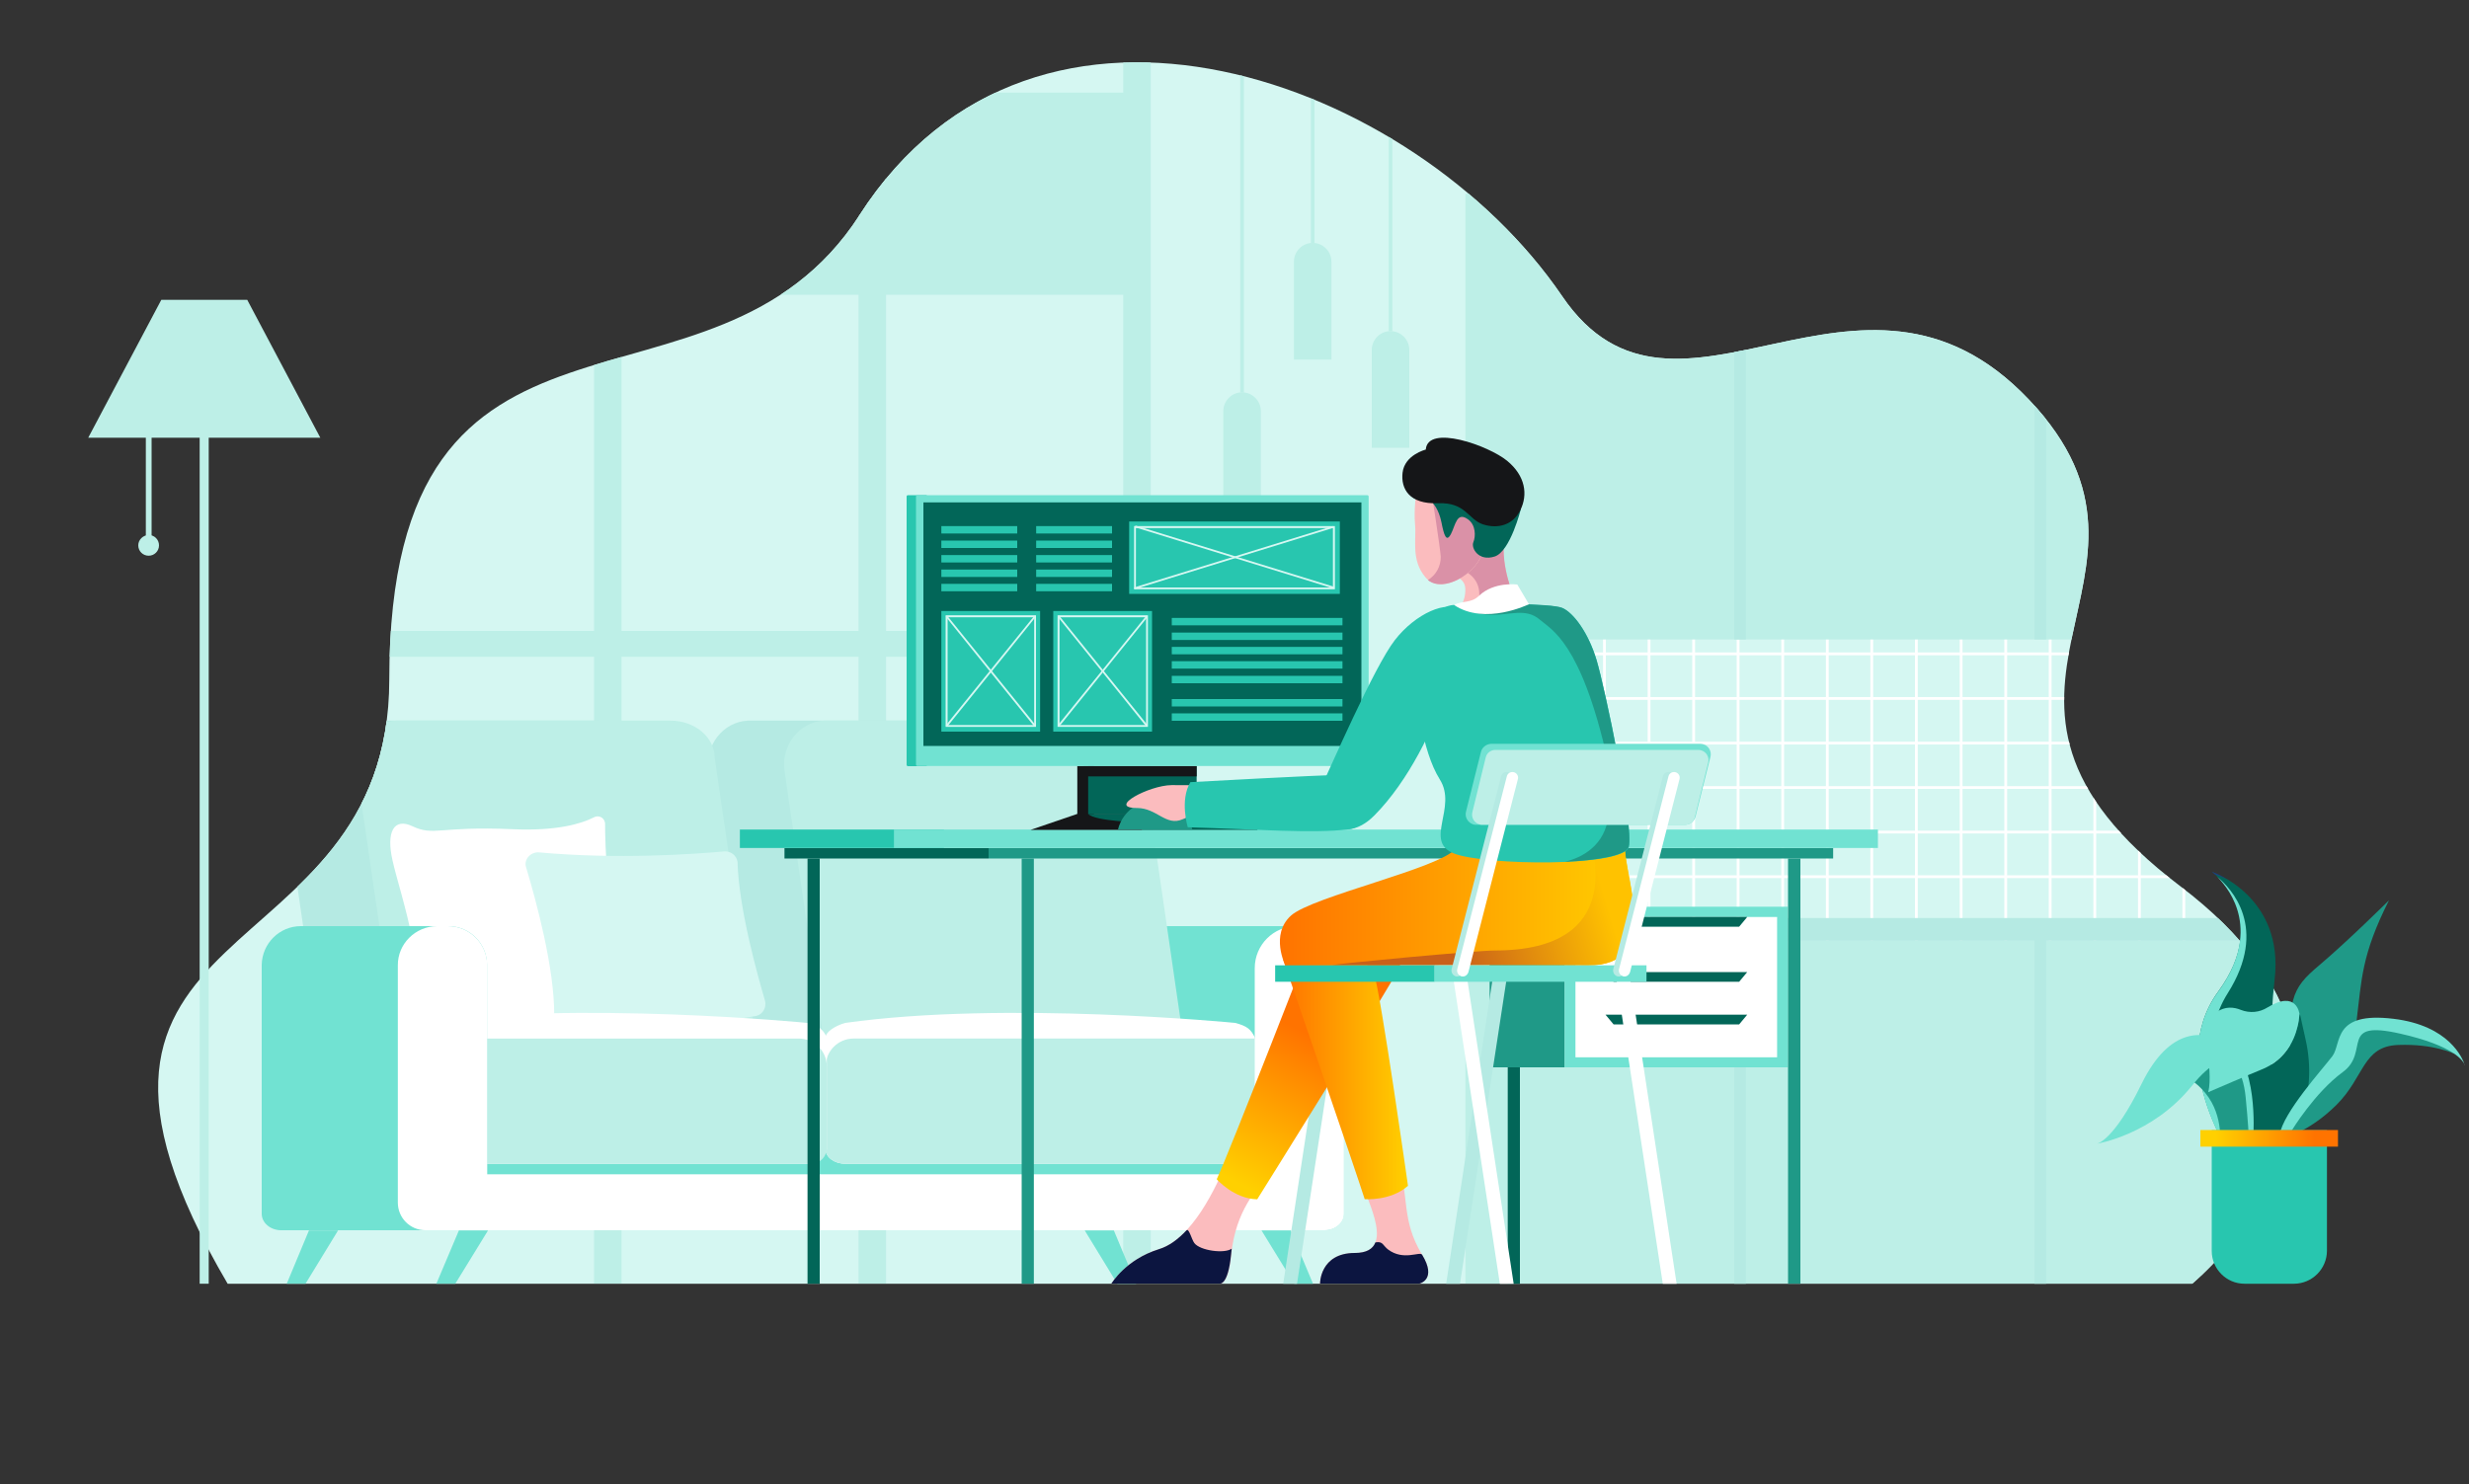 <?xml version="1.0" encoding="utf-8"?>
<!-- Generator: Adobe Illustrator 25.2.0, SVG Export Plug-In . SVG Version: 6.00 Build 0)  -->
<svg version="1.1" id="Layer_1" xmlns="http://www.w3.org/2000/svg" xmlns:xlink="http://www.w3.org/1999/xlink" x="0px" y="0px"
	 viewBox="0 0 1500 901.9" style="enable-background:new 0 0 1500 901.9;" xml:space="preserve">
<rect x="0" y="0" width="1500" height="901.9" fill="#333333" stroke="none"/>
<style type="text/css">
	.st0{fill:#D5F7F2;}
	.st1{clip-path:url(#SVGID_2_);}
	.st2{fill:#FFFFFF;}
	.st3{fill:#BDEFE7;}
	.st4{fill:#B5EAE3;}
	.st5{fill:#71E2D2;}
	.st6{fill:#026658;}
	.st7{fill:#1F9987;}
	.st8{fill:#28C6AF;}
	.st9{fill:#151618;}
	.st10{opacity:0.44;}
	.st11{fill:#4900BC;}
	.st12{fill:url(#SVGID_3_);}
	.st13{fill:#FAF9FC;}
	.st14{fill:url(#SVGID_4_);}
	.st15{fill:#FBBCBE;}
	.st16{fill:#0C1540;}
	.st17{fill:url(#SVGID_5_);}
	.st18{fill:url(#SVGID_6_);}
	.st19{fill:#DA91A7;}
	.st20{fill:url(#SVGID_7_);}
	.st21{fill:url(#SVGID_8_);}
</style>
<g>
	<g id="Layer_2_1_">
		<path id="SVGID-2" class="st0" d="M1331.8,780.1c0,0,149.2-123-7.1-241.5s11.2-186.9-92-295.7C1129.6,134.1,1018.4,282,949,179.9
			C859.7,48.7,630-36.8,522.2,130.7C432.9,269.3,236.5,154,236.5,412.9c0,184-233.6,136.4-98.2,367.2H1331.8z"/>
		<g>
			<g>
				<defs>
					<path id="SVGID_1_" d="M1331.8,780.1c0,0,149.2-123-7.1-241.5s11.2-186.9-92-295.7C1129.6,134.1,1018.4,282,949,179.9
						C859.7,48.7,630-36.8,522.2,130.7C432.9,269.3,236.5,154,236.5,412.9c0,184-233.6,136.4-98.2,367.2H1331.8z"/>
				</defs>
				<clipPath id="SVGID_2_">
					<use xlink:href="#SVGID_1_"  style="overflow:visible;"/>
				</clipPath>
				<g class="st1">
					<rect x="892.7" y="366.9" class="st2" width="1.7" height="221.3"/>
					<rect x="919.8" y="366.9" class="st2" width="1.7" height="221.3"/>
					<rect x="946.9" y="366.9" class="st2" width="1.7" height="221.3"/>
					<rect x="973.9" y="366.9" class="st2" width="1.7" height="221.3"/>
					<rect x="1001" y="366.9" class="st2" width="1.7" height="221.3"/>
					<rect x="1028.1" y="366.9" class="st2" width="1.7" height="221.3"/>
					<rect x="1055.1" y="366.9" class="st2" width="1.7" height="221.3"/>
					<rect x="1082.2" y="366.9" class="st2" width="1.7" height="221.3"/>
					<rect x="1109.3" y="366.9" class="st2" width="1.7" height="221.3"/>
					<rect x="1136.3" y="366.9" class="st2" width="1.7" height="221.3"/>
					<rect x="1163.4" y="366.9" class="st2" width="1.7" height="221.3"/>
					<rect x="1190.6" y="366.9" class="st2" width="1.7" height="221.3"/>
					<rect x="1217.7" y="366.9" class="st2" width="1.7" height="221.3"/>
					<rect x="1244.7" y="366.9" class="st2" width="1.7" height="221.3"/>
					<rect x="1271.8" y="366.9" class="st2" width="1.7" height="221.3"/>
					<rect x="1298.9" y="366.9" class="st2" width="1.7" height="221.3"/>
					<rect x="1325.9" y="366.9" class="st2" width="1.7" height="221.3"/>
					<rect x="893.6" y="558.9" class="st2" width="433.1" height="1.7"/>
					<rect x="893.6" y="531.9" class="st2" width="433.1" height="1.7"/>
					<rect x="893.6" y="504.8" class="st2" width="433.1" height="1.7"/>
					<rect x="893.6" y="477.7" class="st2" width="433.1" height="1.7"/>
					<rect x="893.6" y="450.7" class="st2" width="433.1" height="1.7"/>
					<rect x="893.6" y="423.6" class="st2" width="433.1" height="1.7"/>
					<rect x="893.6" y="396.5" class="st2" width="433.1" height="1.7"/>
					<rect x="682.4" y="2.3" class="st3" width="16.7" height="777.7"/>
					<rect x="521.6" y="2.3" class="st3" width="16.7" height="777.7"/>
					<rect x="360.9" y="2.3" class="st3" width="16.7" height="777.7"/>
					<rect x="228.9" y="383.4" class="st3" width="467" height="15.7"/>
					<rect x="228.9" y="56.3" class="st3" width="467" height="122.8"/>
					<rect x="890.3" y="571.6" class="st3" width="513.2" height="208.4"/>
					<rect x="1053.6" y="567.7" class="st4" width="7.1" height="212.4"/>
					<rect x="1236" y="567.7" class="st4" width="7.1" height="212.4"/>
					<rect x="879.8" y="557.9" class="st4" width="525.1" height="13.8"/>
					<rect x="890.3" y="117.8" class="st3" width="513.2" height="270.8"/>
					<rect x="1053.6" y="176.2" class="st4" width="7.1" height="212.4"/>
					<rect x="1236" y="176.2" class="st4" width="7.1" height="212.4"/>
					<rect x="843.7" y="70.6" class="st3" width="2.2" height="130.6"/>
					<path class="st3" d="M833.4,272.1h22.8v-59.5c0-6.3-5.2-11.4-11.4-11.4l0,0c-6.3,0-11.4,5.2-11.4,11.4l0,0V272.1z"/>
					<rect x="753.5" y="40.7" class="st3" width="2.2" height="197.8"/>
					<path class="st3" d="M743.2,309.3H766v-59.5c0-6.3-5.2-11.4-11.4-11.4l0,0c-6.3,0-11.4,5.2-11.4,11.4l0,0V309.3z"/>
					<rect x="796.4" y="17" class="st3" width="2.2" height="130.6"/>
					<path class="st3" d="M786.1,218.5h22.8V159c0-6.3-5.2-11.4-11.4-11.4l0,0c-6.3,0-11.4,5.2-11.4,11.4l0,0V218.5z"/>
					<rect x="241.6" y="633.2" class="st5" width="520.6" height="114.4"/>
					<path class="st5" d="M816.4,588.3v149.3c0,5.5-5.3,10-11.8,10H691.4c-6.5,0-11.8-4.5-11.8-10V562.8h111.2
						C805,562.8,816.4,574.2,816.4,588.3L816.4,588.3z"/>
					<path class="st4" d="M454.4,437.9c0.6,0,1.2,0,1.8,0h187.9l25,217.9H481.3c-14.9,0-26.9-10.2-26.9-22.7l-24-164.7
						C428.2,453,439.1,438.7,454.4,437.9z"/>
					<path class="st3" d="M500.7,437.9c0.6,0,1.2,0,1.8,0h164.7c14.9,0,26.9,10.2,26.9,22.7l25,172.3c0,12.5-12.1,22.7-26.9,22.7
						H527.5c-14.9,0-26.9-10.2-26.9-22.7l-24-164.7C474.6,453,485.5,438.7,500.7,437.9z"/>
					<path class="st2" d="M513.5,621.6c97.1-13.7,236.9,0,236.9,0c7.3,1.9,9.5,3.9,11.9,8.7v73.9c0.2,1.6-0.9,2.9-2.5,3
						c-0.2,0-0.4,0-0.7,0H513.5c-6.5,0-11.9-3.9-11.9-8.7v-68.2C501.7,627.1,507.2,623.4,513.5,621.6z"/>
					<path class="st3" d="M518.6,631.1h243.6v73.1c0.2,1.6-0.9,2.9-2.5,3c-0.2,0-0.4,0-0.7,0H513.5c-6.5,0-11.9-3.9-11.9-8.7v-50.4
						C501.6,638.7,509.2,631.1,518.6,631.1L518.6,631.1z"/>
					<polygon class="st5" points="797.7,780.1 786.3,780.1 766.4,747.7 784.1,747.7 					"/>
					<polygon class="st5" points="690.2,780.1 678.8,780.1 659,747.7 676.7,747.7 					"/>
					<path class="st4" d="M194.7,437.9c0.6,0,167.9,0,167.9,0c12.3,0,22.7,9.3,24.1,21.5l19.5,169.1c1.6,13.3-8.1,25.4-21.4,26.9
						c-0.9,0.1-1.9,0.1-2.8,0.1H221.2c-14.3,0-26.1-9.5-26.9-21.5c-0.1-0.9-0.1-1.8-0.2-2.7l-23.7-163.4
						C168.1,452.9,179.3,438.6,194.7,437.9z"/>
					<path class="st3" d="M240.7,437.9c0.6,0,1.2,0,1.8,0h164.8c14.9,0,26.9,10.2,26.9,22.7l25.1,172.3c0,12.5-12.1,22.7-27,22.7
						H267.6c-14.9,0-26.9-10.2-26.9-22.7l-24-164.8C214.5,453,225.5,438.7,240.7,437.9z"/>
					<path class="st2" d="M250.6,502.1c13.2,6.2,16-0.2,60.9,1.8c26.9,1.2,41.8-3.4,49.3-7.2c2.1-1.2,4.9-0.6,6.2,1.7
						c0.3,0.7,0.6,1.3,0.6,2.1c0,7.1,0.3,18.7,1.7,35.2c5.6,67.1,28.6,67.4,15.9,73.4s-156.4,17.9-139.3,3.4
						c17-14.6-2.7-68.3-7.4-89.5C234.5,505.6,239.2,496.7,250.6,502.1z"/>
					<path class="st0" d="M327.8,518c46.7,4.3,93.6,1.1,112.1-0.6c4-0.4,7.7,2.5,8.2,6.5c0,0.1,0,0.3,0,0.4
						c0.8,27.6,11.8,67.2,16.7,83.9c1,4-1.3,8.2-5.4,9.2c-0.2,0.1-0.6,0.1-0.8,0.1c-55.7,9.4-98.6,8.1-115,7.1
						c-3.9-0.1-6.9-3.2-6.9-7.2c0.3-29-11.2-70.7-17-90.1C317.9,522.5,322.3,517.4,327.8,518z"/>
					<path class="st2" d="M253.5,621.6c97.1-13.7,236.9,0,236.9,0c7.3,1.9,9.5,3.9,11.9,8.7v68.2c0,0-6,8.7-9.4,8.7H253.5
						c-6.5,0-11.9-3.9-11.9-8.7v-68.2C241.6,627.1,247.1,623.4,253.5,621.6z"/>
					<path class="st3" d="M502.3,648v49.6c0,5.2-4,9.4-9.2,9.6H253.5c-6.5,0-11.9-3.9-11.9-8.7v-67.4h243.6
						C494.6,631.1,502.3,638.6,502.3,648L502.3,648z"/>
					<polygon class="st5" points="296.5,747.7 276.6,780.1 265.1,780.1 278.8,747.7 					"/>
					<polygon class="st5" points="205.4,747.7 185.6,780.1 174.2,780.1 187.7,747.7 					"/>
					<path class="st5" d="M182.8,562.8h89.5c13,0,23.6,10.5,23.6,23.6l0,0v151.2c0,5.5-5.3,10-11.8,10H170.8
						c-6.5,0-11.8-4.5-11.8-10V586.4C159.2,573.4,169.7,562.8,182.8,562.8L182.8,562.8z"/>
					<path class="st2" d="M265.5,562.8h6.6c13.2,0,23.9,10.6,23.9,23.9v126.9h466.3V588.3c0-14.1,11.4-25.5,25.5-25.5h3.2
						c14.1,0,25.5,11.4,25.5,25.5v149.3c0,5.5-5.3,10-11.8,10H258.5c-9.3,0-16.8-7.5-16.8-16.8l0,0V586.6
						C241.6,573.5,252.4,562.9,265.5,562.8z"/>
				</g>
			</g>
		</g>
		<rect x="490.6" y="521.7" class="st6" width="7.4" height="258.4"/>
		<polygon class="st6" points="923.4,780.1 916,780.1 916,648.6 916,521.7 923.4,521.7 		"/>
		<rect x="905" y="551" class="st7" width="45.6" height="97.6"/>
		<rect x="449.5" y="504.1" class="st8" width="124" height="11.2"/>
		<rect x="476.6" y="515.4" class="st6" width="124" height="6.3"/>
		<polygon class="st2" points="980.3,563.1 1056.6,563.1 1061.5,557.2 1079.8,557.2 1079.8,643.4 957.1,643.4 957.1,557.2 
			975.4,557.2 		"/>
		<rect x="543.1" y="504.1" class="st5" width="597.8" height="11.2"/>
		<rect x="600.6" y="515.4" class="st7" width="513.1" height="6.3"/>
		<rect x="620.7" y="521.7" class="st7" width="7.4" height="258.4"/>
		<path class="st7" d="M950.6,551v2.1v10c-3.1,0-7.4-2.9-7.4-8.6v-32.8h7.4V551z"/>
		<path class="st6" d="M905.2,563.1c-3.1,0-7.3-2.9-7.3-8.6v-32.8h7.3V563.1z"/>
		<path class="st5" d="M1086.3,551H950.6v97.6h135.6V551z M1079.8,642.5H957.1v-85.3h122.6V642.5z"/>
		<polygon class="st6" points="1056.6,563.1 980.3,563.1 975.4,557.2 1061.5,557.2 		"/>
		<polygon class="st6" points="1056.6,596.6 980.3,596.6 975.4,590.7 1061.5,590.7 		"/>
		<polygon class="st6" points="1056.6,622.5 980.3,622.5 975.4,616.6 1061.5,616.6 		"/>
		<polygon class="st7" points="1093.8,780.1 1086.3,780.1 1086.3,648.6 1086.3,521.7 1093.8,521.7 		"/>
		<polygon class="st9" points="654.5,494.6 694,494.6 694,504.3 626.1,504.3 		"/>
		<rect x="654.5" y="465.5" class="st9" width="10.1" height="29.8"/>
		<polygon class="st6" points="661.1,494.6 727,495.2 727,465.5 661.1,465.5 		"/>
		<rect x="658.3" y="465.5" class="st9" width="68.7" height="6.3"/>
		<path class="st8" d="M551.7,300.9H563v164.7h-11.3c-0.6,0-0.9-0.4-0.9-0.9l0,0V301.8C550.8,301.2,551.1,300.9,551.7,300.9
			C551.7,300.8,551.7,300.8,551.7,300.9z"/>
		<path class="st5" d="M830.6,465.5H557.4c-0.6,0-0.9-0.4-0.9-0.9V301.8c0-0.6,0.4-0.9,0.9-0.9h273.2c0.6,0,0.9,0.4,0.9,0.9v162.7
			C831.6,465,831.1,465.5,830.6,465.5z"/>
		<rect x="561" y="305.3" class="st6" width="266.1" height="148"/>
		<rect x="686" y="316.9" class="st8" width="128" height="44"/>
		<path class="st0" d="M689,319.7h122v38.4H689V319.7z M809.8,320.9H690.1V357h119.7L809.8,320.9L809.8,320.9z"/>
		
			<rect x="749.4" y="275.6" transform="matrix(0.295 -0.956 0.956 0.295 204.965 955.534)" class="st0" width="1.1" height="126.5"/>
		
			<rect x="686.7" y="338.3" transform="matrix(0.955 -0.295 0.295 0.955 -66.619 236.497)" class="st0" width="126.5" height="1.1"/>
		<rect x="639.9" y="371.3" class="st8" width="60" height="73.3"/>
		<path class="st0" d="M642.5,373.9h54.9v67.8h-54.9V373.9z M696.3,375.1h-52.6v65.5h52.6V375.1z"/>
		<polygon class="st0" points="696.4,441.5 697.3,440.8 643.5,374.2 642.6,374.8 		"/>
		<polygon class="st0" points="643.5,441.5 697.3,374.8 696.4,374.2 642.6,440.8 		"/>
		<rect x="571.9" y="371.3" class="st8" width="60" height="73.3"/>
		<path class="st0" d="M574.5,373.9h54.9v67.8h-54.9V373.9z M628.3,375.1h-52.6v65.5h52.6V375.1z"/>
		<polygon class="st0" points="628.4,441.5 629.3,440.8 575.5,374.2 574.6,374.8 		"/>
		<polygon class="st0" points="575.5,441.5 629.3,374.8 628.4,374.2 574.6,440.8 		"/>
		<rect x="629.5" y="319.7" class="st8" width="46.1" height="4.5"/>
		<rect x="629.5" y="328.5" class="st8" width="46.1" height="4.5"/>
		<rect x="629.5" y="337.3" class="st8" width="46.1" height="4.5"/>
		<rect x="629.5" y="346.1" class="st8" width="46.1" height="4.5"/>
		<rect x="629.5" y="354.8" class="st8" width="46.1" height="4.5"/>
		<rect x="711.9" y="375.5" class="st8" width="103.7" height="4.5"/>
		<rect x="711.9" y="384.4" class="st8" width="103.7" height="4.5"/>
		<rect x="711.9" y="393.1" class="st8" width="103.7" height="4.5"/>
		<rect x="711.9" y="401.8" class="st8" width="103.7" height="4.5"/>
		<rect x="711.9" y="410.7" class="st8" width="103.7" height="4.5"/>
		<rect x="711.9" y="424.8" class="st8" width="103.7" height="4.5"/>
		<rect x="711.9" y="433.5" class="st8" width="103.7" height="4.5"/>
		<rect x="571.9" y="319.7" class="st8" width="46.1" height="4.5"/>
		<rect x="571.9" y="328.5" class="st8" width="46.1" height="4.5"/>
		<rect x="571.9" y="337.3" class="st8" width="46.1" height="4.5"/>
		<rect x="571.9" y="346.1" class="st8" width="46.1" height="4.5"/>
		<rect x="571.9" y="354.8" class="st8" width="46.1" height="4.5"/>
		<path class="st6" d="M727,494.6c0,0,3.6,5.2,36.9,5.2v4.5H694v-4.5c0,0-28.9-0.6-32.9-5.2H727z"/>
		<path class="st6" d="M1343.7,529.7c0,0,44.2,14.8,38.2,65.7c-6,51,2.7,113,2.7,113h-25.2c0,0-44.9-60.5-11.8-105.8
			C1380.7,557.3,1343.7,529.7,1343.7,529.7z"/>
		<path class="st5" d="M1347.1,532.9c8.1,6.6,31.5,30.8,6.3,70.7c-29.9,47.5,18.9,104.8,18.9,104.8l12.1-0.8c0.1,0.6,0.1,1,0.1,1
			h-25.2c0,0-44.9-60.5-11.8-105.8C1374,566.4,1355.5,541.3,1347.1,532.9z"/>
		<g class="st10">
			<path class="st11" d="M1345.5,531.2c-1.1-1-1.8-1.5-1.8-1.5c3.2,1.2,6.4,2.8,9.4,4.6C1350.6,533.1,1348,532.1,1345.5,531.2z"/>
		</g>
		<path class="st7" d="M1392.1,652.2c-2.4-45.3-0.6-50.9,17-65.7c17.6-14.9,42.3-39.4,42.3-39.4c-16.9,33.4-16.6,48.6-19.7,73.1
			c-2.5,19-31.1,57.1-43.8,73.3C1390.7,686.8,1393.2,674.6,1392.1,652.2z"/>
		
			<linearGradient id="SVGID_3_" gradientUnits="userSpaceOnUse" x1="3045.086" y1="-167.173" x2="3042.734" y2="-171.093" gradientTransform="matrix(-1 0 0 1 4429.02 866)">
			<stop  offset="0" style="stop-color:#DBEBFF"/>
			<stop  offset="0.53" style="stop-color:#DDECFF"/>
			<stop  offset="0.74" style="stop-color:#E4F0FF"/>
			<stop  offset="0.89" style="stop-color:#F0F7FF"/>
			<stop  offset="1" style="stop-color:#FFFFFF"/>
		</linearGradient>
		<path class="st12" d="M1381.9,700.8c0,0,2.4-2.8,6-7.5C1385,699.9,1381.9,700.8,1381.9,700.8z"/>
		<path class="st6" d="M1400.6,631.1c8.7,37.5-9.9,62.8-9.9,62.8h-18.4c0-12.9-0.9-25.3-6.9-37.9c-0.3-0.7-0.7-1.2-1.1-1.9
			c2.6-1.2,5.5-2.5,8.7-3.7C1406.8,637.5,1391.8,593.6,1400.6,631.1z"/>
		<path class="st7" d="M1352.9,640.6c18.7,9.4,13.2,50,13.2,50l-17.6,6.4c0,0,3.1-18.5-8.7-32.8s-19.8-8.8-19.8-8.8
			S1334.3,631.1,1352.9,640.6z"/>
		<path class="st7" d="M1442.3,621.5c31.4,0,48.8,18.9,48.8,18.9s-12.2-6.2-34.1-5.4c-21.8,0.8-20.3,19.4-37.7,36.6
			c-17.5,17.2-32.1,19.8-32.1,19.8s23.3-33.6,40.2-56.5C1430.6,631,1427.7,621.5,1442.3,621.5z"/>
		<path class="st13" d="M1497.3,646.8c0.1,0.1,0.1,0.3,0.1,0.6C1497.6,647.4,1497.5,647.1,1497.3,646.8z"/>
		<path class="st5" d="M1417,641.8c5.8-7.8-0.2-27.2,37.1-22.7c34.1,4.1,42.1,24.3,43.2,27.8c-0.9-2.2-6.3-11.4-39.2-18.8
			c-37.7-8.5-17.8,11-34.8,23.4c-17,12.4-31,35.5-31,35.5s-9.6,16.2-7.4,2.7C1387.1,676,1411.1,649.6,1417,641.8z"/>
		<path class="st5" d="M1301.1,658.6c17.1-34.8,37.7-32.6,51.5-25c19.5,10.9,16.4,56,16.4,56l-2.8,0.9c0,0-0.4-8.7-1.9-23.9
			c-1.5-15.1-8.8-36.4-32.7-6.7c-23.9,29.7-57.6,35.1-57.6,35.1S1284.1,693.5,1301.1,658.6z"/>
		<path class="st5" d="M1346.4,615.2c5.4-3.9,10.9-3.2,15-1.5c5.4,2.1,11.3,1.6,16.2-1.5c17.9-10.9,19.4,4,19.4,4l-0.4,4v0.1
			c-1.3,7.5-5.5,23.1-23.5,30c-3.2,1.2-31.5,13.4-31.5,13.4C1345.2,648.5,1335.4,623.3,1346.4,615.2z"/>
		<path class="st8" d="M1393.6,780.1h-30c-11,0-19.9-9-19.9-19.9v-73.4h70v73.4C1413.6,771.1,1404.7,780.1,1393.6,780.1z"/>
		
			<linearGradient id="SVGID_4_" gradientUnits="userSpaceOnUse" x1="3082.798" y1="-174.292" x2="3023.042" y2="-174.292" gradientTransform="matrix(-1 0 0 1 4429.02 866)">
			<stop  offset="0" style="stop-color:#FFD000"/>
			<stop  offset="1" style="stop-color:#FF7300"/>
		</linearGradient>
		<rect x="1336.8" y="686.7" class="st14" width="83.6" height="10.1"/>
		<rect x="88.6" y="261.7" class="st3" width="3.5" height="69.8"/>
		<rect x="121.3" y="251.5" class="st3" width="5.5" height="528.6"/>
		<polygon class="st3" points="150.2,182.2 194.6,266 53.6,266 98,182.2 		"/>
		<path class="st3" d="M90.3,325.1c3.5,0,6.3,2.8,6.3,6.3c0,3.5-2.8,6.3-6.3,6.3c-3.5,0-6.3-2.8-6.3-6.3l0,0
			C84,328,86.9,325.2,90.3,325.1z"/>
		<path class="st7" d="M679.2,504.1c3.1-12.5,15.8-20.2,28.2-17c8.4,2.1,15,8.6,17,17H679.2z"/>
		<path class="st15" d="M690.7,491c12.3,0,17.6,11.4,27.9,6.8c10.3-4.6,15.1-4.3,14.6-12.9s-7.4-7.8-21.4-7.8
			C698.1,477.2,672.3,491,690.7,491z"/>
		<path class="st15" d="M823.1,761.4c25.2,0,8.2-30.5,2.6-46.5l24-5.6c6.5,16,1.3,32,14.3,53.2c9.2,15.1-1.6,17.5-1.6,17.5h-60.5
			C801.9,780.1,801.9,761.4,823.1,761.4z"/>
		<path class="st16" d="M823.1,761.4c7.2,0,11-2.5,12.5-6.4c4.7-0.9,4.5,1.9,7.7,4.3c9.5,7.1,19.3,0.9,20.7,3.2
			c9.2,15.1-1.6,17.5-1.6,17.5H802C801.9,780,801.9,761.4,823.1,761.4z"/>
		<path class="st15" d="M704.1,759.1c20.3-6.4,34.5-37.3,41.6-53.9l23.7,9.6c-5.4,7.8-18.7,20.5-21.4,47.7
			c-1.9,19.3-7.1,17.5-7.1,17.5h-65.6C675.3,780,683.8,765.4,704.1,759.1z"/>
		<path class="st16" d="M704.1,759.1c6.2-1.9,11.6-6,16.7-11.4c1.5-1.7,3.1,5.4,4.8,7.7c3.5,4.6,18.3,6.6,22.7,3.4
			c-0.2,1.3-0.3,2.5-0.4,3.7c-1.9,19.3-7.1,17.5-7.1,17.5h-65.6C675.3,780,683.8,765.4,704.1,759.1z"/>
		<polygon class="st4" points="906.9,594.3 915.4,594.3 887,780.1 878.6,780.1 		"/>
		<polygon class="st4" points="807.9,594.3 816.3,594.3 788,780.1 779.6,780.1 		"/>
		
			<linearGradient id="SVGID_5_" gradientUnits="userSpaceOnUse" x1="3677.778" y1="-147.424" x2="3631.855" y2="-236.246" gradientTransform="matrix(-1 0 0 1 4429.02 866)">
			<stop  offset="0" style="stop-color:#FFD000"/>
			<stop  offset="1" style="stop-color:#FF7300"/>
		</linearGradient>
		<path class="st17" d="M800.2,563.1c0,0-53.8,138.4-61,153.5c0,0,10.4,11.9,24.6,12.2c0,0,79-126.3,86.2-140.6
			S800.2,563.1,800.2,563.1z"/>
		
			<linearGradient id="SVGID_6_" gradientUnits="userSpaceOnUse" x1="3573.694" y1="-210.825" x2="3649.524" y2="-210.825" gradientTransform="matrix(-1 0 0 1 4429.02 866)">
			<stop  offset="0" style="stop-color:#FFD000"/>
			<stop  offset="1" style="stop-color:#FF7300"/>
		</linearGradient>
		<path class="st18" d="M779.6,583.3c0,0,44.5,129.5,49.5,145.4c0,0,15.7,1.3,26.3-8.1c0,0-16.1-113.8-20.6-129.1
			C830.3,576.1,779.6,583.3,779.6,583.3z"/>
		<path class="st15" d="M880.6,349.2c0,0,8.5,1.1,9.5,7.3c1,6.2-2.6,12.1-2.6,12.1s18,4.8,34.2-1.5c0,0-8.2-16.1-8.3-33.2
			C913.3,316.9,880.6,349.2,880.6,349.2z"/>
		<path class="st19" d="M898.7,360.5c-0.1-8.1-6.6-14-14.1-15.1c8.7-8,28.8-24.9,28.9-11.4c0.1,17.1,8.3,33.2,8.3,33.2
			c-7.3,2.6-15.1,3.7-22.7,3C898.9,367,898.7,363.7,898.7,360.5z"/>
		<path class="st15" d="M860.6,298.1c0,0-1.8,11.3-0.9,20.7c0.9,9.4-2.6,21.6,6.4,32.1c9,10.5,29.5-1.2,34.2-13.9s0.6-22.7-6-28.6
			C887.6,302.7,860.6,298.1,860.6,298.1z"/>
		<path class="st19" d="M875.3,338.3c-0.2-4.6-5.5-38.4-5.5-38.4c8.5,1.8,20.4,4.9,24.4,8.5c6.6,5.8,10.8,15.8,6,28.6
			c-4.5,12.1-23.1,23.2-32.7,15.5C872.5,349.4,875.4,344,875.3,338.3z"/>
		<path class="st6" d="M870.5,305.8c0,0,3.6,3.5,5.2,11.5c1.6,8.1,3,12.5,5.8,7.2c2.8-5.4,3.5-14,10.5-8.8
			c4.6,3.4,4.6,10.2,3.1,13.8s3.2,11.8,12.9,8.7c9.6-3,16-29,16-29S880.1,295.5,870.5,305.8z"/>
		<path class="st9" d="M866.2,273.2c0,0-12.9,3.2-14.1,14.1c-1.1,9.7,4.1,19.2,21.4,18.5c17.2-0.7,18.4,10,27.6,12.9
			s18.3,0.2,22.6-8.8c4.6-9.3,3.1-20.7-8.1-29.9C904.4,270.8,867.4,257.6,866.2,273.2z"/>
		
			<linearGradient id="SVGID_7_" gradientUnits="userSpaceOnUse" x1="3436.102" y1="-317.861" x2="3651.418" y2="-317.861" gradientTransform="matrix(-1 0 0 1 4429.02 866)">
			<stop  offset="0" style="stop-color:#FFD000"/>
			<stop  offset="1" style="stop-color:#FF7300"/>
		</linearGradient>
		<path class="st20" d="M987,512.9c0,21.6,23.1,74.1-22.2,73.7s-183.9,0-183.9,0s-9.4-18.6,3.4-30.2c12.8-11.6,90.6-28.8,100.1-40.7
			C894,503.9,987,512.9,987,512.9z"/>
		
			<linearGradient id="SVGID_8_" gradientUnits="userSpaceOnUse" x1="3453.271" y1="-319.012" x2="3545.24" y2="-291.716" gradientTransform="matrix(-1 0 0 1 4429.02 866)">
			<stop  offset="2.024560e-07" style="stop-color:#FFC200"/>
			<stop  offset="1" style="stop-color:#C96019"/>
		</linearGradient>
		<path class="st21" d="M908.1,577.6c81,0,58-63.4,58.8-66.3c11.8,0.8,20,1.6,20,1.6c0,21.6,23.1,74.1-22.2,73.7
			c-32.4-0.3-112.7-0.2-155.7-0.1C814,585.4,897.1,577.6,908.1,577.6z"/>
		<path class="st8" d="M883.3,367.6c-9,0.4-23.9,12.4-23.9,30.8c0,24.2,4.5,58,15.3,75.2c10.9,17.1-9.9,37.6,8.5,45
			c18.4,7.4,103.2,8.4,106.4-4c3.2-12.4-14.6-96.8-19.6-113.5c-5-16.7-14-28.7-20.8-31.6S899.8,366.7,883.3,367.6z"/>
		<path class="st7" d="M977.4,493c0.4-10.4,1.5-21.7-0.9-31.9c-16.1-70.9-33.9-78.4-41.1-84.6c-8.4-7.3-18.6-2.5-29.9-2.9
			c-15.2-0.6-20.8-6.2-21.1-6.2c17.2-0.8,58.1-0.8,64.7,2c6.8,2.9,15.8,15.1,20.8,31.6s22.8,101,19.6,113.5
			c-1.5,5.4-18.6,8.3-38.9,9.2C965.2,520.2,976.6,510.4,977.4,493z"/>
		<path class="st2" d="M883.3,367.6c5.5-2.8,10.3-0.8,15.3-5.6c9.1-8.7,23.2-6.8,23.2-6.8l7.1,12
			C928.8,367.1,902.4,380.4,883.3,367.6z"/>
		<path class="st8" d="M886.8,371c-7.3-6.6-26.8,1.7-39.4,18c-12.7,16.4-39.2,77.7-45.8,91.7c-6.2,13,12.7,35.7,33.4,14.8
			s36.3-53.3,43.7-76.4C886,396.1,894.6,378.1,886.8,371z"/>
		<path class="st5" d="M896.8,501.2h127c3-0.1,5.6-2.1,6.3-5l9-36c1-3.5-1-7.1-4.5-8c-0.6-0.1-1-0.2-1.6-0.2h-127
			c-3,0.1-5.6,2.1-6.3,5l-9,36c-1,3.5,1,6.9,4.4,8C895.6,501.2,896.2,501.2,896.8,501.2z"/>
		<path class="st3" d="M900.3,501.2h123.5c2.8,0,5.3-1.9,5.9-4.7l8.1-33.2c0.8-3.2-1.2-6.6-4.5-7.4c-0.4-0.1-1-0.2-1.5-0.2H908.5
			c-2.8,0-5.3,1.9-5.9,4.7l-8.1,33.2c-0.8,3.2,1.2,6.6,4.5,7.4C899.3,501.2,899.9,501.2,900.3,501.2z"/>
		<rect x="774.7" y="586.6" class="st8" width="96.9" height="10"/>
		<polygon class="st2" points="891.3,594.3 882.9,594.3 911.2,780.1 919.6,780.1 		"/>
		<polygon class="st2" points="990.3,594.3 981.9,594.3 1010.2,780.1 1018.6,780.1 		"/>
		<rect x="871.6" y="586.6" class="st5" width="128.7" height="10"/>
		<path class="st4" d="M885.2,593.4c1.6,0,2.9-1.1,3.4-2.6l30.1-117.5c0.4-1.9-0.8-3.7-2.7-4.1c-1.8-0.3-3.5,0.7-4,2.4L881.9,589
			c-0.4,1.9,0.7,3.7,2.5,4.3l0,0C884.7,593.3,884.9,593.4,885.2,593.4z"/>
		<path class="st2" d="M888.7,593.4c1.6,0,2.9-1.1,3.4-2.6l30.1-117.5c0.4-1.9-0.8-3.7-2.7-4.1c-1.8-0.3-3.5,0.7-4,2.4L885.3,589
			c-0.4,1.9,0.7,3.7,2.5,4.3C888.1,593.3,888.4,593.4,888.7,593.4z"/>
		<path class="st4" d="M983.5,593.4c1.6,0,2.9-1.1,3.4-2.6l30.1-117.5c0.4-1.9-0.8-3.7-2.7-4.1c-1.8-0.3-3.5,0.7-4,2.4L980.1,589
			c-0.4,1.9,0.7,3.7,2.5,4.3l0,0C982.9,593.3,983.2,593.4,983.5,593.4z"/>
		<path class="st2" d="M986.9,593.4c1.6,0,2.9-1.1,3.4-2.6l30.1-117.5c0.4-1.9-0.8-3.7-2.7-4.1c-1.8-0.3-3.5,0.7-4,2.4L983.6,589
			c-0.4,1.9,0.7,3.7,2.5,4.3C986.4,593.3,986.7,593.4,986.9,593.4z"/>
		<path class="st8" d="M819,504c-21.1,2.6-55,0-97.4-1.3c0,0-5-16.4,1.6-27.4c0,0,81-4.5,89.7-4.3S841,501.2,819,504z"/>
	</g>
</g>
</svg>

